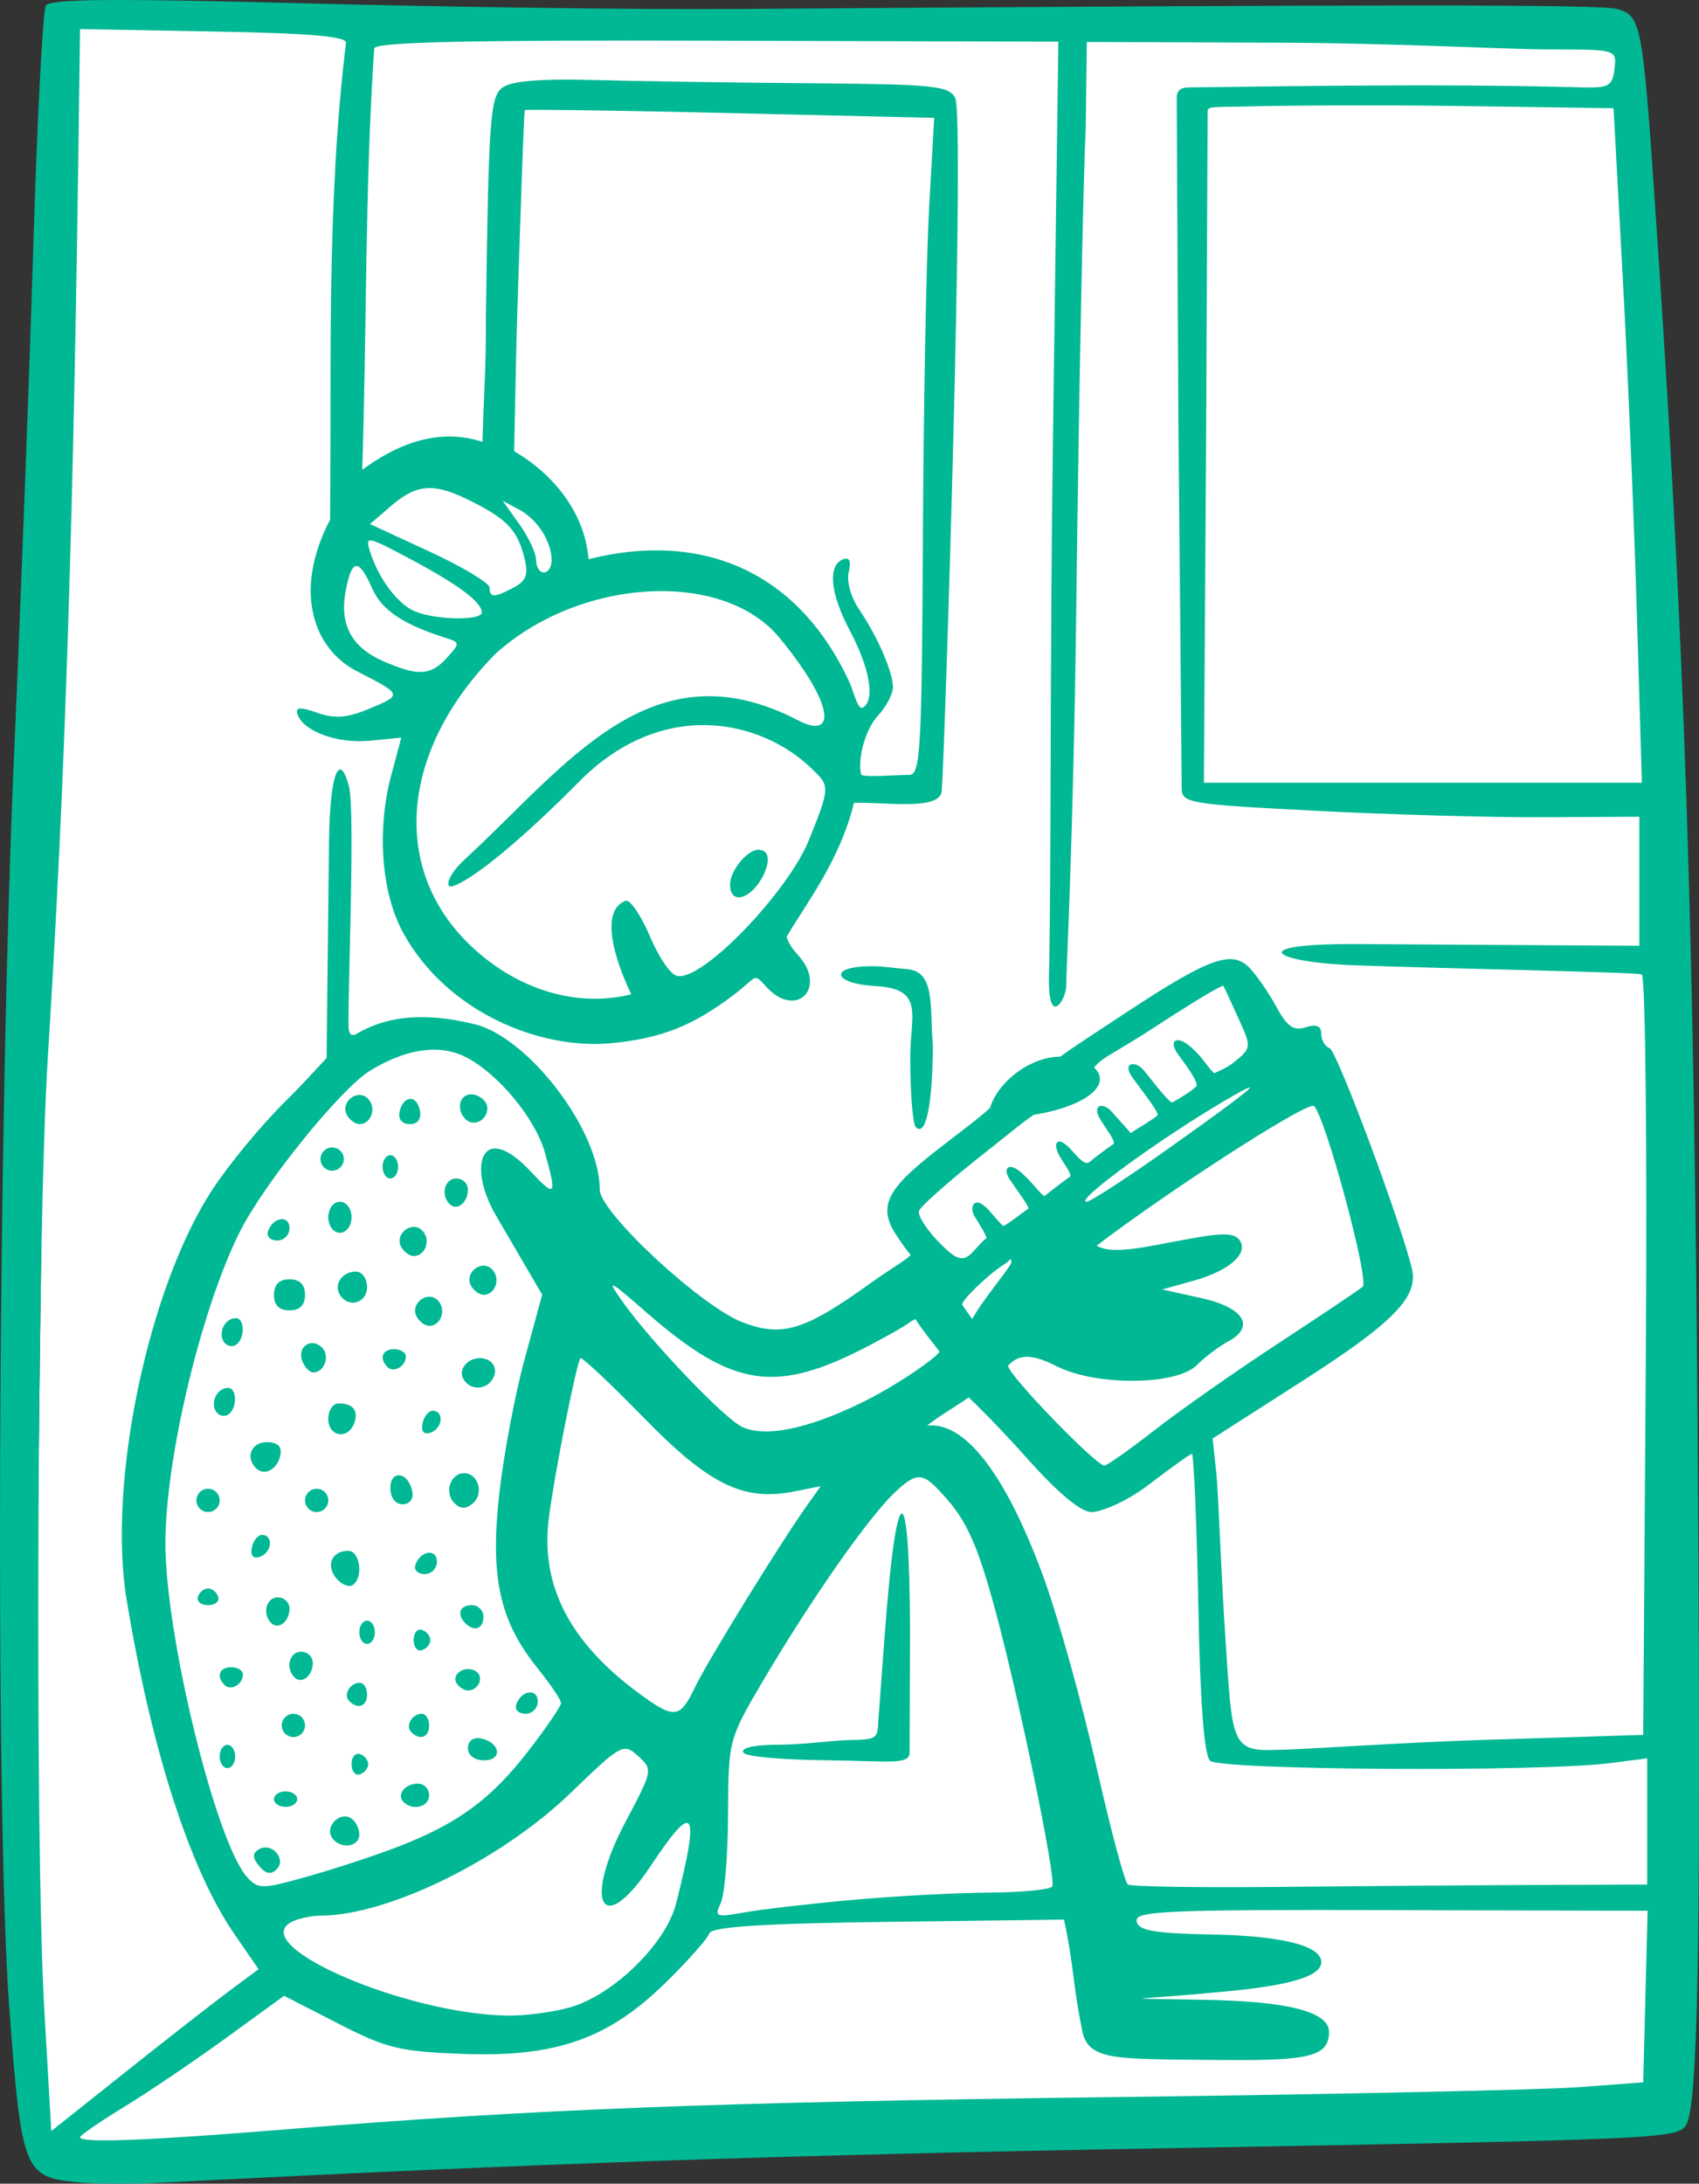 <?xml version="1.0" ?><svg height="257.778mm" viewBox="0 0 200.605 257.778" width="200.605mm" xmlns="http://www.w3.org/2000/svg">
    <rect x="0" y="0" width="200.605" height="257.778" fill="#333333" stroke="none"/>
    <path d="m 9604.736,1626.338 184.861,0.577 c 5.012,89.509 4.666,161.026 5.043,245.671 0,0 -182.815,6.741 -185.814,6.741 -3.002,0 -6.473,-2.435 -6.944,-11.33 -0.469,-8.894 2.854,-241.659 2.854,-241.659 z" fill="#FFFFFF" paint-order="markers stroke fill" transform="translate(497.98,-131.615) translate(-10095.898,-1492.05)"/>
    <path d="m 9610.498,1623.665 c -4.846,0.042 -6.918,0.257 -7.162,0.652 -0.361,0.582 -1.028,13.322 -1.483,28.311 -0.457,14.989 -1.482,42.094 -2.277,60.231 -1.94,44.148 -2.246,125.42 -0.558,147.936 1.423,18.967 1.744,19.822 7.761,20.459 2.085,0.221 6.678,0.254 10.208,0.073 44.466,-2.279 72.706,-3.248 118.165,-4.056 59.038,-1.049 60.838,-1.129 61.841,-2.751 1.401,-2.268 1.742,-20.22 1.414,-74.64 -0.4,-66.344 -1.547,-100.614 -5.107,-152.517 -1.428,-20.827 -1.641,-21.901 -4.453,-22.636 -2.095,-0.548 -26.277,-0.551 -104.534,0 -10.833,0.075 -33.337,-0.223 -50.009,-0.66 -11.339,-0.298 -18.961,-0.431 -23.806,-0.391 z m -3.132,3.437 15.803,0.283 c 11.394,0.205 15.746,0.581 15.598,1.35 -2.337,19.228 -1.685,38.886 -1.874,56.276 -4.39,8.395 -1.979,15.248 3.132,17.871 5.416,2.78 5.452,2.795 1.529,4.434 -2.643,1.105 -4.082,1.22 -6.164,0.493 -2.07,-0.722 -2.626,-0.68 -2.346,0.174 0.662,2.009 4.723,3.496 8.531,3.124 l 3.725,-0.365 -1.248,4.678 c -1.478,5.53 -1.372,13.282 1.556,18.517 5.125,9.166 15.945,13.642 24.395,12.883 5.961,-0.557 9.708,-2.034 14.614,-5.762 2.775,-2.108 2.199,-2.633 3.786,-0.893 3.443,3.777 7.116,0.264 3.939,-3.525 -0.818,-0.976 -1.103,-1.16 -1.554,-2.372 2.241,-3.857 6.324,-9.025 7.953,-15.822 3.05,-0.175 10.14,1.006 10.364,-1.357 0.337,-3.563 2.782,-79.485 1.59,-81.864 -0.717,-1.428 -2.57,-1.617 -17.032,-1.732 -8.924,-0.07 -20.419,-0.241 -25.543,-0.382 -1.609,-0.044 -3.025,-0.06 -4.264,-0.044 -3.709,0.042 -5.814,0.35 -6.633,0.951 -1.426,1.043 -1.623,3.799 -1.935,27.176 0.038,5.634 -0.25,9.045 -0.402,14.629 -5.598,-1.815 -10.578,0.633 -14.201,3.306 0.551,-16.56 0.303,-33.207 1.414,-49.745 0.051,-0.753 11.044,-1.003 40.432,-0.917 l 40.35,0.12 -0.639,46.717 c -0.373,27.533 -0.197,51.987 -0.466,63.423 -0.156,6.564 2.023,2.84 2.024,1.425 0,-1.538 0.857,-17.731 1.178,-43.551 0.319,-25.82 0.832,-51.836 1.136,-57.813 l 0.128,-10.168 23.445,0.09 c 12.669,0.049 26.644,0.792 31.074,0.792 8.052,0 8.054,-10e-5 7.787,2.29 -0.234,2.037 -0.673,2.279 -3.931,2.186 -18.382,-0.525 -42.551,0 -45.952,0 -0.956,0 -1.815,0.036 -1.81,1.262 l 0.208,39.424 c 0.207,22.021 0.378,40.906 0.378,41.965 0,1.852 0.605,1.958 15.796,2.748 8.691,0.452 20.853,0.794 27.023,0.762 l 11.222,-0.06 v 7.617 7.617 l -33.209,-0.201 c -13.68,-0.083 -10.099,2.16 -0.356,2.505 11.705,0.414 33.427,0.818 33.855,1.082 0.426,0.264 0.639,20.57 0.472,45.124 l -0.306,44.645 -18.779,0.587 c -10.326,0.323 -21.292,1.153 -24.4,1.176 -5.59,0.236 -5.336,-0.755 -6.201,-13.959 -0.522,-7.99 -0.777,-16.402 -1.021,-18.67 l -0.441,-4.124 10.477,-6.71 c 10.882,-6.971 13.837,-9.986 13.056,-13.312 -1.278,-5.436 -8.865,-25.773 -9.722,-26.058 -0.54,-0.182 -0.983,-0.94 -0.983,-1.688 0,-0.944 -0.562,-1.181 -1.838,-0.775 -1.426,0.453 -2.197,-0.078 -3.436,-2.372 -0.878,-1.625 -2.301,-3.699 -3.166,-4.608 -2.083,-2.198 -4.749,-1.244 -14.565,5.215 -4.157,2.733 -6.428,4.218 -7.812,5.229 -3.516,0.026 -7.331,2.904 -8.297,6.059 -1.376,1.299 -4.29,3.394 -7.091,5.629 -5.375,4.289 -6.144,6.3 -3.723,9.752 0.559,0.799 0.89,1.337 1.449,1.958 -0.597,0.677 -2.251,1.556 -4.816,3.398 -7.725,5.549 -10.361,6.349 -15.037,4.564 -4.887,-1.867 -16.857,-12.982 -16.857,-15.654 0,-7.068 -8.495,-18.026 -14.786,-19.536 -3.932,-0.944 -9.244,-1.659 -13.976,1.173 -0.423,0.17 -0.914,0.295 -0.903,-1.13 -0.068,-4.64 0.775,-24.636 0.075,-27.999 -0.366,-1.452 -0.735,-2.116 -1.07,-2.102 -0.74,0.028 -1.254,3.343 -1.314,8.785 l -0.28,25.268 c -1.649,1.778 -3.16,3.439 -4.827,5.074 -2.82,2.771 -6.741,7.512 -8.709,10.535 -7.551,11.586 -12.339,34.535 -10.08,48.299 2.9,17.653 7.476,31.872 12.7,39.467 l 2.882,4.189 -3.443,2.558 c -1.893,1.407 -7.4,5.707 -12.236,9.554 l -8.792,6.995 -0.825,-14.309 c -1.13,-19.552 -0.865,-92.103 0.408,-112.325 2.088,-33.164 3.084,-64.154 3.739,-116.16 z m 155.089,9.007 c 2.48,0.011 5.05,0.034 7.579,0.067 l 18.397,0.265 1.083,19.888 c 0.595,10.939 1.348,28.854 1.673,39.812 l 0.591,19.923 h -25.856 -25.86 l 0.26,-39.776 0.182,-39.184 c 0,-1.001 -0.156,-0.741 5.598,-0.892 1.521,-0.042 4.975,-0.085 9.312,-0.101 v 0 c 2.168,-0.013 4.558,-0.013 7.037,0 z m -100.579,0.522 c 3.744,0.01 12.364,0.154 22.287,0.385 l 24.057,0.562 -0.6,10.618 c -0.327,5.839 -0.659,23.29 -0.732,38.78 -0.13,25.345 -0.283,28.16 -1.625,28.167 -1.173,-0.028 -5.504,0.349 -5.682,-0.06 -0.421,-2.005 0.556,-5.378 2.015,-6.954 0.963,-1.04 1.75,-2.538 1.75,-3.329 0,-1.819 -1.791,-5.942 -4.001,-9.208 -0.961,-1.419 -1.491,-3.344 -1.216,-4.404 0.314,-1.196 0.105,-1.754 -0.579,-1.53 -1.945,0.639 -1.659,3.992 0.712,8.455 2.355,4.426 2.999,8.184 1.558,9.074 -0.429,0.265 -0.774,-0.597 -1.451,-2.651 -6.189,-13.71 -17.836,-18.163 -30.961,-14.86 -0.435,-5.547 -4.226,-10.099 -8.786,-12.746 0.142,-5.927 0.2,-11.362 0.404,-17.415 0.419,-12.443 0.743,-22.726 0.865,-22.846 0.032,-0.03 0.739,-0.043 1.987,-0.04 z m -13.482,44.651 c 1.457,-0.063 3.096,0.494 5.362,1.651 4.104,2.092 5.272,3.367 6.092,6.638 0.475,1.894 0.208,2.66 -1.238,3.43 -2.322,1.242 -2.891,1.246 -2.891,0.026 0,-0.536 -3.175,-2.442 -7.057,-4.236 l -7.057,-3.262 2.529,-2.175 c 1.532,-1.319 2.804,-1.999 4.26,-2.061 z m 8.884,1.505 1.948,1.043 c 2.15,1.151 3.821,3.766 3.821,5.979 0,0.789 -0.411,1.435 -0.914,1.435 -0.504,0 -0.916,-0.658 -0.916,-1.461 0,-0.804 -0.888,-2.707 -1.971,-4.228 z m -15.651,4.683 c 0.054,0 0.118,4e-4 0.193,0.014 l 0.013,5e-4 c 0.612,0.109 1.93,0.789 4.455,2.132 5.731,3.046 8.514,5.122 8.514,6.348 0,0.98 -5.34,0.907 -7.849,-0.109 -2.038,-0.826 -4.323,-3.848 -5.341,-7.066 -0.261,-0.831 -0.365,-1.29 0.015,-1.319 z m -1.665,3.013 h 0.01 c 0.491,-0.047 1.093,0.842 1.895,2.657 1.13,2.555 3.659,4.249 8.717,5.841 1.662,0.524 1.664,0.613 0.081,2.358 -1.893,2.091 -3.41,2.167 -7.499,0.377 -3.739,-1.637 -5.178,-4.319 -4.435,-8.279 0.361,-1.925 0.743,-2.906 1.236,-2.953 z m 50.012,8.498 c 6.727,8.197 6.516,11.98 2.194,9.73 -17.402,-9.059 -27.314,5.318 -39.474,16.499 -1.943,1.801 -2.284,3.369 -1.339,3.075 2.503,-0.781 8.605,-5.93 14.902,-12.31 9.895,-10.025 21.539,-7.312 27.428,-1.639 2.174,2.094 2.356,2.065 -0.276,8.543 -2.46,6.054 -12.452,16.535 -15.478,15.997 -0.714,0 -2.171,-2.068 -3.238,-4.595 -1.07,-2.526 -2.371,-4.453 -2.898,-4.28 -3.115,1.133 -1.298,7.006 0.658,11.034 -5.702,1.466 -12.891,-0.011 -18.885,-5.66 -9.581,-9.035 -8.436,-23.066 2.821,-34.496 9.827,-8.96 26.857,-10.095 33.583,-1.899 z m -2.432,25 c -1.282,-0.103 -3.424,2.39 -3.424,4.112 0,2.635 2.767,1.546 4.045,-1.346 0.584,-1.322 0.686,-2.661 -0.62,-2.766 z m 17.505,14.092 c -1.702,-0.148 -2.889,-0.328 -3.772,-0.344 -5.719,-0.106 -5.078,2.076 0,2.339 5.894,0.306 4.115,3.475 4.115,8.363 0,4.199 0.295,7.929 0.656,8.291 1.184,1.183 1.961,-2.511 2.026,-9.63 -0.412,-4.463 0.35,-8.724 -3.024,-9.018 z m 37.315,1.966 c 0.103,0.166 0.89,1.876 1.768,3.803 1.571,3.453 1.562,3.526 -0.486,5.201 -0.79,0.644 -1.88,1.098 -2.358,1.311 -0.774,-0.627 -1.355,-1.954 -2.988,-3.277 -1.499,-1.214 -2.514,-0.553 -1.174,1.207 0.87,1.151 2.407,3.293 2.034,3.638 -0.689,0.634 -1.708,1.257 -2.791,1.865 -0.331,0.184 -2.169,-2.256 -3.357,-3.722 -1.063,-1.309 -2.625,-0.931 -1.403,0.776 0.794,1.105 3.259,4.228 2.986,4.49 -0.496,0.473 -2.763,1.784 -3.155,2.095 0,0 -1.002,-1.111 -2.29,-2.559 -0.982,-1.104 -2.267,-0.807 -1.413,0.757 0.629,1.151 2.046,2.837 1.621,3.113 -0.464,0.301 -2.274,1.647 -2.661,1.995 -0.439,0.394 -0.795,0.4 -2.231,-1.257 -1.662,-1.919 -2.444,-0.959 -1.314,0.887 0.527,0.863 1.429,2.028 1.05,2.26 -0.527,0.322 -2.319,1.729 -2.919,2.208 -0.233,0.177 -1.29,-1.406 -2.7,-2.676 -1.582,-1.429 -2.34,-0.571 -1.408,0.79 0.574,0.837 2.332,3.275 2.176,3.384 -0.685,0.474 -2.439,1.859 -2.929,2.052 -0.155,0.06 -1.645,-1.765 -1.905,-2.026 -1.667,-1.665 -2.151,-0.091 -1.512,0.926 0.343,0.547 1.56,2.458 1.355,2.586 -0.499,0.312 -1.495,1.574 -1.89,1.901 -1.01,0.838 -1.813,0.502 -3.825,-1.598 -1.4,-1.462 -2.397,-3.069 -2.215,-3.573 0.182,-0.504 3.215,-3.214 6.741,-6.022 4.806,-3.828 5.852,-4.689 6.787,-5.297 6.089,-0.996 9.348,-3.527 7.142,-5.593 1.035,-1.286 2.158,-1.497 7.709,-5.122 4.058,-2.651 7.457,-4.684 7.556,-4.519 z m -93.2,7.541 v 5e-4 c 1.368,5e-4 2.646,0.298 3.803,0.898 3.833,1.982 8.19,7.272 9.309,11.302 1.412,5.089 1.238,5.314 -1.688,2.182 -5.735,-6.143 -7.586,-0.759 -4.117,5.179 l 5.468,9.363 -2.067,7.566 c -1.138,4.161 -2.488,11.327 -3.002,15.924 -1.1,9.857 0.031,15.009 4.495,20.57 1.54,1.916 2.8,3.78 2.8,4.141 0,0.361 -1.743,2.913 -3.873,5.673 -4.391,5.689 -8.358,8.595 -15.475,11.328 -2.711,1.041 -7.494,2.612 -10.628,3.492 -5.325,1.494 -5.793,1.498 -7.085,0.068 -3.682,-4.068 -9.657,-28.464 -9.657,-39.43 0,-9.968 4.214,-27.619 8.767,-36.718 2.869,-5.734 11.951,-16.97 15.418,-19.073 2.703,-1.64 5.247,-2.466 7.533,-2.465 z m 96.294,4.465 c 0.026,10e-4 0.036,0.013 0.028,0.037 -0.103,0.311 -3.178,2.605 -9.449,7.059 -4.946,3.513 -9.365,6.388 -9.817,6.388 -1.532,0 8.462,-7.314 16.262,-11.903 1.79,-1.053 2.792,-1.589 2.976,-1.581 z m -91.888,0.801 c -0.09,0 -0.175,-3e-4 -0.26,0.01 v 0.013 c -1.163,0.184 -1.526,1.81 -0.426,2.911 0.961,0.96 2.577,0.143 2.577,-1.304 0,-0.707 -0.722,-1.424 -1.602,-1.594 -0.104,-0.02 -0.199,-0.029 -0.289,-0.033 z m -13.25,0.079 c -1.088,0.032 -2.104,1.303 -1.397,2.449 0.34,0.547 0.979,0.995 1.423,0.995 1.415,0 2.078,-1.954 1.021,-3.011 -0.317,-0.316 -0.685,-0.444 -1.046,-0.433 z m 5.989,0.462 c -0.503,0.039 -1.012,0.566 -1.22,1.561 -0.181,0.83 0.33,1.422 1.21,1.422 0.945,0 1.394,-0.601 1.199,-1.603 -0.181,-0.965 -0.686,-1.417 -1.19,-1.379 z m 106.657,0.82 c 0.051,-5e-4 0.087,0.01 0.107,0.031 v -0.01 c 1.376,1.375 6.561,20.63 5.746,21.334 -0.421,0.362 -4.886,3.358 -9.924,6.657 -5.04,3.299 -11.605,7.899 -14.591,10.226 -2.983,2.326 -5.676,4.23 -5.979,4.23 -1.01,0 -11.386,-10.724 -11.386,-11.788 1.082,-1.145 2.363,-1.665 5.738,0.057 4.603,2.347 14.136,2.284 16.53,-0.109 0.968,-0.969 2.643,-2.234 3.718,-2.81 3.277,-1.753 1.867,-4.011 -3.204,-5.131 l -4.567,-1.01 3.785,-1.061 c 4.064,-1.139 6.356,-3.124 5.398,-4.672 -0.82,-1.328 -3.17,-0.779 -10.173,0.538 -3.976,0.747 -5.676,0.654 -6.761,0.026 8.487,-6.457 23.995,-16.492 25.562,-16.507 z m -115.827,4.911 c -0.756,0 -1.374,0.619 -1.374,1.374 0,0.756 0.618,1.374 1.374,1.374 0.755,0 1.376,-0.619 1.376,-1.374 0,-0.756 -0.62,-1.374 -1.376,-1.374 z m 6.87,0.916 c -0.504,0 -0.915,0.619 -0.915,1.375 0,0.756 0.411,1.374 0.915,1.374 0.503,0 0.916,-0.618 0.916,-1.374 0,-0.756 -0.413,-1.375 -0.916,-1.375 z m 7.787,2.748 c -1.378,0 -1.882,1.934 -0.786,3.029 0.854,0.855 2.16,-0.177 2.16,-1.708 0,-0.726 -0.617,-1.32 -1.374,-1.32 z m -13.741,2.748 c -0.763,0 -1.374,0.814 -1.374,1.831 0,1.018 0.61,1.832 1.374,1.832 0.762,0 1.376,-0.814 1.376,-1.832 0,-1.018 -0.614,-1.831 -1.376,-1.831 z m -7.011,2.067 c -0.563,0.08 -1.196,0.574 -1.479,1.424 -0.208,0.598 0.29,1.088 1.088,1.088 0.797,0 1.449,-0.653 1.449,-1.45 0,-0.809 -0.494,-1.142 -1.058,-1.062 z m 15.686,0.9 c -1.085,0.031 -2.103,1.302 -1.394,2.448 0.338,0.548 0.98,0.995 1.423,0.995 1.415,0 2.076,-1.954 1.018,-3.011 -0.314,-0.316 -0.685,-0.442 -1.046,-0.432 z m 70.544,3.815 c 0.044,0.017 0.043,0.16 0.043,0.493 -0.917,1.503 -3.429,4.403 -4.598,6.566 -0.27,-0.371 -1.013,-1.381 -1.181,-1.69 -0.208,-0.386 3.006,-3.538 4.884,-4.714 0.459,-0.288 0.686,-0.551 0.795,-0.632 v 0 c 0.026,-0.02 0.045,-0.028 0.06,-0.023 z m -62.3,0.765 c -1.086,0.031 -2.103,1.303 -1.394,2.449 0.338,0.548 0.979,0.995 1.423,0.995 1.415,0 2.075,-1.954 1.018,-3.011 -0.314,-0.316 -0.685,-0.443 -1.046,-0.433 z m -15.032,0.697 c -1.617,0 -2.654,1.507 -1.887,2.748 0.997,1.612 3.207,0.98 3.207,-0.916 0,-1.008 -0.592,-1.831 -1.319,-1.831 z m -7.841,0.915 c -1.221,0 -1.831,0.612 -1.831,1.833 0,1.221 0.611,1.832 1.831,1.832 1.223,0 1.832,-0.611 1.832,-1.832 0,-1.221 -0.609,-1.833 -1.832,-1.833 z m 38.206,0.728 c 0.025,0 0.062,0.01 0.112,0.03 0.395,0.184 1.592,1.198 3.84,3.158 10.246,8.934 15.288,9.675 26.334,3.873 5.575,-2.929 4.35,-2.651 5.43,-3.087 0.459,0.857 2.796,3.769 2.796,3.769 0.379,0.267 -4.713,3.943 -9.324,6.169 -6.253,3.018 -11.07,4.006 -13.843,2.838 -2.043,-0.86 -10.835,-10.041 -14.26,-14.891 -0.843,-1.193 -1.26,-1.838 -1.085,-1.858 z m -21.744,1.325 c -1.088,0.032 -2.103,1.302 -1.397,2.447 0.341,0.548 0.98,0.995 1.424,0.995 1.415,0 2.077,-1.954 1.02,-3.011 -0.316,-0.316 -0.686,-0.442 -1.046,-0.432 z m -22.818,2.528 c -1.239,0 -2.096,1.67 -1.421,2.763 0.316,0.512 0.96,0.694 1.428,0.404 1.114,-0.688 1.106,-3.167 0,-3.167 z m 9.215,2.959 c -0.985,-0.127 -1.83,0.845 -1.346,2.107 0.284,0.74 0.86,1.345 1.278,1.345 1.33,0 2.036,-1.952 1.057,-2.93 -0.317,-0.316 -0.66,-0.48 -0.99,-0.522 z m 9.509,0.704 c -1.418,0 -1.82,1.081 -0.79,2.113 0.732,0.732 2.163,-0.096 2.163,-1.25 0,-0.474 -0.618,-0.863 -1.373,-0.863 z m 10.272,1.064 c -1.492,-0.109 -2.832,1.29 -2.077,2.51 0.898,1.454 2.975,1.216 3.599,-0.413 0.314,-0.816 -0.051,-1.637 -0.88,-1.953 -0.208,-0.083 -0.429,-0.128 -0.642,-0.143 z m 11.721,0 c 0.156,-0.171 3.532,2.996 7.476,7.035 7.74,7.928 11.772,9.897 17.799,8.692 l 3.088,-0.619 -1.579,2.22 c -3.209,4.518 -11.817,18.475 -13.266,21.518 -1.795,3.758 -2.449,3.813 -6.79,0.587 -8.109,-6.028 -11.492,-12.716 -10.454,-20.674 0.699,-5.357 3.267,-18.291 3.726,-18.759 z m -41.634,3.506 c -1.236,0 -2.096,1.67 -1.421,2.763 0.316,0.512 0.96,0.693 1.428,0.404 1.114,-0.688 1.106,-3.167 0,-3.167 z m 87.469,1.125 c 0.888,0.832 3.685,3.593 6.826,7.12 3.716,4.171 6.401,6.413 7.679,6.413 1.08,0 4.009,-1.142 6.725,-3.207 2.514,-1.911 4.91,-3.666 5.128,-3.666 0.208,0 0.571,8.272 0.752,17.819 0.208,11.4 0.689,17.718 1.377,18.407 1.121,1.122 38.975,1.348 47.271,0.282 l 4.349,-0.56 v 7.446 7.448 l -13.053,0.052 c -7.18,0.028 -20.82,0.13 -30.315,0.228 -9.496,0.096 -17.569,-0.028 -17.942,-0.28 -0.374,-0.252 -2.028,-6.435 -3.677,-13.74 -1.647,-7.305 -4.386,-17.198 -6.085,-21.985 -1.682,-4.67 -7.156,-19.16 -13.933,-18.448 0.857,-0.775 3.823,-2.558 4.898,-3.328 z m -74.396,0.707 c -0.669,0 -1.22,0.824 -1.22,1.832 0,2.083 2.297,2.497 3.046,0.549 0.574,-1.498 -0.104,-2.381 -1.826,-2.381 z m 11.148,0.868 c -0.504,-0.026 -1.06,0.638 -1.233,1.478 -0.208,0.955 0.155,1.375 0.917,1.118 1.426,-0.475 1.674,-2.525 0.316,-2.597 z m -19.627,3.711 c -1.833,0 -2.566,1.776 -1.27,3.073 0.982,0.982 2.544,0.141 2.872,-1.544 0.208,-1.03 -0.322,-1.529 -1.602,-1.529 z m 23.291,3.663 v 0 c -1.622,0 -2.367,2.304 -1.141,3.53 0.706,0.705 1.353,0.719 2.165,0.044 1.366,-1.134 0.668,-3.576 -1.023,-3.576 z m -7.794,0.242 c -0.499,0.048 -0.908,0.539 -0.908,1.516 0,1.125 0.591,1.908 1.441,1.908 0.854,0 1.322,-0.623 1.148,-1.527 -0.234,-1.149 -0.873,-1.803 -1.462,-1.89 -0.074,-0.011 -0.147,-0.013 -0.218,-0.01 z m 61.422,0.24 c 0.743,-0.047 1.405,0.446 2.332,1.414 3.059,3.203 4.4,5.5 6.816,14.476 2.833,10.528 7.17,31.567 6.679,32.406 -0.234,0.378 -3.573,0.706 -7.448,0.728 -3.876,0.026 -11.168,0.413 -16.205,0.868 -5.04,0.455 -10.777,1.121 -12.75,1.478 -3.313,0.601 -3.523,0.517 -2.747,-1.097 0.462,-0.961 0.851,-5.694 0.867,-10.518 0.03,-8.688 0.081,-8.836 4.036,-15.573 5.713,-9.696 12.409,-19.286 15.613,-22.356 1.244,-1.191 2.064,-1.779 2.807,-1.826 z m -83.857,1.35 c -0.755,0 -1.373,0.619 -1.373,1.375 0,0.756 0.618,1.374 1.373,1.374 0.755,0 1.374,-0.618 1.374,-1.374 0,-0.756 -0.619,-1.375 -1.374,-1.375 z m 12.825,0 c -0.755,0 -1.374,0.619 -1.374,1.375 0,0.756 0.619,1.374 1.374,1.374 0.755,0 1.374,-0.618 1.374,-1.374 0,-0.756 -0.619,-1.375 -1.374,-1.375 z m 69.083,2.942 c -0.561,0.026 -1.288,4.65 -1.978,13.896 l -0.79,10.588 c -0.081,2.122 -0.181,2.18 -3.525,2.246 -1.81,0.036 -5.435,0.541 -8.11,0.548 -3.006,0 -4.648,0.359 -4.297,0.925 0.319,0.516 4.744,0.853 10.132,0.916 7.032,0.083 9.405,0.558 9.493,-0.852 l 0.051,-14.492 c -0.03,-9.204 -0.408,-13.796 -0.966,-13.777 z m -75.496,2.507 c -0.504,-0.026 -1.057,0.639 -1.231,1.48 -0.208,0.955 0.156,1.375 0.916,1.118 1.426,-0.475 1.675,-2.526 0.315,-2.597 z m 10.131,1.881 c -1.927,0 -2.668,1.711 -1.404,3.236 0.605,0.728 1.464,1.097 1.911,0.821 1.329,-0.82 0.924,-4.058 -0.507,-4.058 z m 9.424,0.234 c -0.564,0.08 -1.197,0.576 -1.48,1.425 -0.208,0.598 0.288,1.088 1.085,1.088 0.8,0 1.452,-0.653 1.452,-1.45 0,-0.809 -0.494,-1.143 -1.057,-1.063 z m -25.966,4.208 c -0.478,0 -1.018,0.443 -1.196,0.985 -0.182,0.541 0.358,0.984 1.196,0.984 0.842,0 1.379,-0.443 1.199,-0.984 -0.181,-0.542 -0.719,-0.985 -1.199,-0.985 z m 8.244,1.053 c -1.379,0 -1.883,1.934 -0.79,3.029 0.857,0.855 2.164,-0.179 2.164,-1.708 0,-0.726 -0.619,-1.321 -1.374,-1.321 z m 22.899,0.916 c -1.429,0 -1.818,1.083 -0.763,2.137 1.054,1.054 2.139,0.667 2.139,-0.764 0,-0.756 -0.621,-1.373 -1.376,-1.373 z m -12.365,1.833 c -0.504,0 -0.917,0.618 -0.917,1.374 0,0.756 0.413,1.374 0.917,1.374 0.504,0 0.917,-0.618 0.917,-1.374 0,-0.756 -0.413,-1.374 -0.917,-1.374 z m 6.285,1.057 c -0.065,0 -0.127,0.012 -0.185,0.034 v -0.01 c -0.354,0.114 -0.603,0.576 -0.603,1.206 0,0.84 0.442,1.379 0.984,1.198 0.54,-0.182 0.985,-0.719 0.985,-1.198 0,-0.478 -0.444,-1.019 -0.985,-1.199 -0.065,-0.022 -0.131,-0.034 -0.196,-0.034 z m -14.07,2.608 c -1.382,0 -1.885,1.934 -0.79,3.028 0.855,0.855 2.163,-0.179 2.163,-1.71 0,-0.726 -0.618,-1.319 -1.373,-1.319 z m -8.244,1.831 c -1.418,0 -1.82,1.08 -0.789,2.112 0.732,0.732 2.163,-0.096 2.163,-1.25 0,-0.474 -0.619,-0.862 -1.374,-0.862 z m 27.903,0.218 c -0.966,0.039 -1.81,0.855 -1.301,1.677 0.291,0.469 0.89,0.854 1.334,0.854 1.283,0 1.955,-1.648 0.932,-2.281 -0.306,-0.19 -0.641,-0.262 -0.965,-0.249 z m -12.736,1.614 c -1.156,0 -1.981,1.431 -1.249,2.163 1.031,1.032 2.111,0.627 2.111,-0.789 0,-0.756 -0.386,-1.374 -0.862,-1.374 z m 19.957,1.151 c -0.563,0.08 -1.197,0.575 -1.483,1.425 -0.208,0.598 0.291,1.088 1.091,1.088 0.797,0 1.448,-0.652 1.448,-1.45 0,-0.809 -0.494,-1.143 -1.057,-1.063 z m -27.796,2.513 c -0.755,0 -1.374,0.618 -1.374,1.374 0,0.756 0.619,1.374 1.374,1.374 0.755,0 1.373,-0.619 1.373,-1.374 0,-0.756 -0.617,-1.374 -1.373,-1.374 z m 15.166,0 c -1.156,0 -1.981,1.43 -1.249,2.162 1.031,1.032 2.111,0.629 2.111,-0.788 0,-0.756 -0.387,-1.374 -0.862,-1.374 z m 6.641,2.872 c -0.102,0 -0.199,9e-4 -0.291,0.013 v 0.01 c -0.558,0.098 -0.908,0.521 -0.908,1.161 0,0.85 0.784,1.441 1.908,1.441 2.234,0 1.916,-2.14 -0.381,-2.586 -0.117,-0.023 -0.225,-0.035 -0.328,-0.039 z m -29.596,0.793 c -0.504,0 -0.916,0.618 -0.916,1.374 0,0.756 0.412,1.374 0.916,1.374 0.504,0 0.917,-0.618 0.917,-1.374 0,-0.756 -0.413,-1.374 -0.917,-1.374 z m 46.79,0.489 c 0.612,-0.101 1.052,0.244 1.699,0.829 1.755,1.588 1.734,1.7 -1.412,7.631 -5.19,9.785 -2.857,14.019 2.928,5.308 5.16,-7.772 5.824,-6.76 2.961,4.519 -1.179,4.641 -7.268,10.643 -12.339,12.163 -2.057,0.616 -5.546,1.078 -7.757,1.026 -11.915,-0.279 -30.058,-8.06 -25.506,-10.94 0.738,-0.465 2.397,-0.852 3.693,-0.86 7.977,-0.047 21.287,-6.591 29.461,-14.481 3.745,-3.617 5.25,-5.027 6.273,-5.196 z m -31.344,0.567 c -0.065,0 -0.127,0.012 -0.185,0.034 v -0.01 c -0.353,0.114 -0.603,0.575 -0.603,1.205 0,0.84 0.441,1.379 0.983,1.198 0.54,-0.182 0.985,-0.72 0.985,-1.198 0,-0.479 -0.445,-1.018 -0.985,-1.198 -0.065,-0.023 -0.131,-0.034 -0.195,-0.034 z m 7.051,3.523 c -1.529,0 -2.564,1.307 -1.709,2.162 1.096,1.095 3.028,0.592 3.028,-0.787 0,-0.756 -0.592,-1.374 -1.319,-1.374 z m -15.626,0.917 c -0.755,0 -1.374,0.411 -1.374,0.915 0,0.504 0.619,0.916 1.374,0.916 0.755,0 1.374,-0.412 1.374,-0.916 0,-0.504 -0.619,-0.915 -1.374,-0.915 z m 7.205,2.97 c -1.194,-0.179 -2.459,1.313 -1.758,2.445 0.898,1.453 3.253,1.219 3.253,-0.324 0,-0.726 -0.446,-1.598 -0.995,-1.936 -0.155,-0.101 -0.332,-0.158 -0.501,-0.184 z m -9.821,3.663 0.014,5e-4 c -0.181,0.032 -0.382,0.098 -0.569,0.213 -0.769,0.475 -0.753,0.991 0.051,1.975 0.766,0.924 1.397,1.038 2.059,0.376 1.07,-1.07 -0.208,-2.773 -1.556,-2.564 z m 133.125,7.384 v 10e-4 l 30.304,0.073 -0.259,10.129 -0.259,10.13 -7.714,0.573 c -4.245,0.315 -28.773,0.839 -54.505,1.163 -47.536,0.6 -68.621,1.419 -97.941,3.804 -16.564,1.348 -24.417,1.649 -24.417,0.938 0,-0.215 2.371,-1.842 5.266,-3.614 2.898,-1.772 8.319,-5.441 12.051,-8.153 l 6.785,-4.931 6.385,3.277 c 5.702,2.929 7.275,3.311 14.741,3.584 10.998,0.403 17.158,-1.767 23.956,-8.44 2.627,-2.579 4.933,-5.179 5.123,-5.778 0.26,-0.788 6.17,-1.18 21.417,-1.374 l 20.469,-0.262 c 1.218,5.811 0.986,7.314 2.083,12.785 0.553,3.717 3.454,3.654 13.255,3.762 12.778,0.14 15.949,0.026 15.949,-3.279 0,-2.384 -4.807,-3.628 -14.658,-3.797 -11.955,-0.205 -7.673,0 1.109,-0.868 8.647,-0.715 12.633,-1.848 12.633,-3.59 0,-1.923 -4.612,-3.093 -12.825,-3.253 -6.959,-0.138 -8.756,-0.45 -8.977,-1.562 -0.234,-1.223 3.386,-1.382 30.027,-1.318 z" fill="#00B894" transform="translate(497.98,-131.615) translate(-10095.898,-1492.05)"/>
</svg>